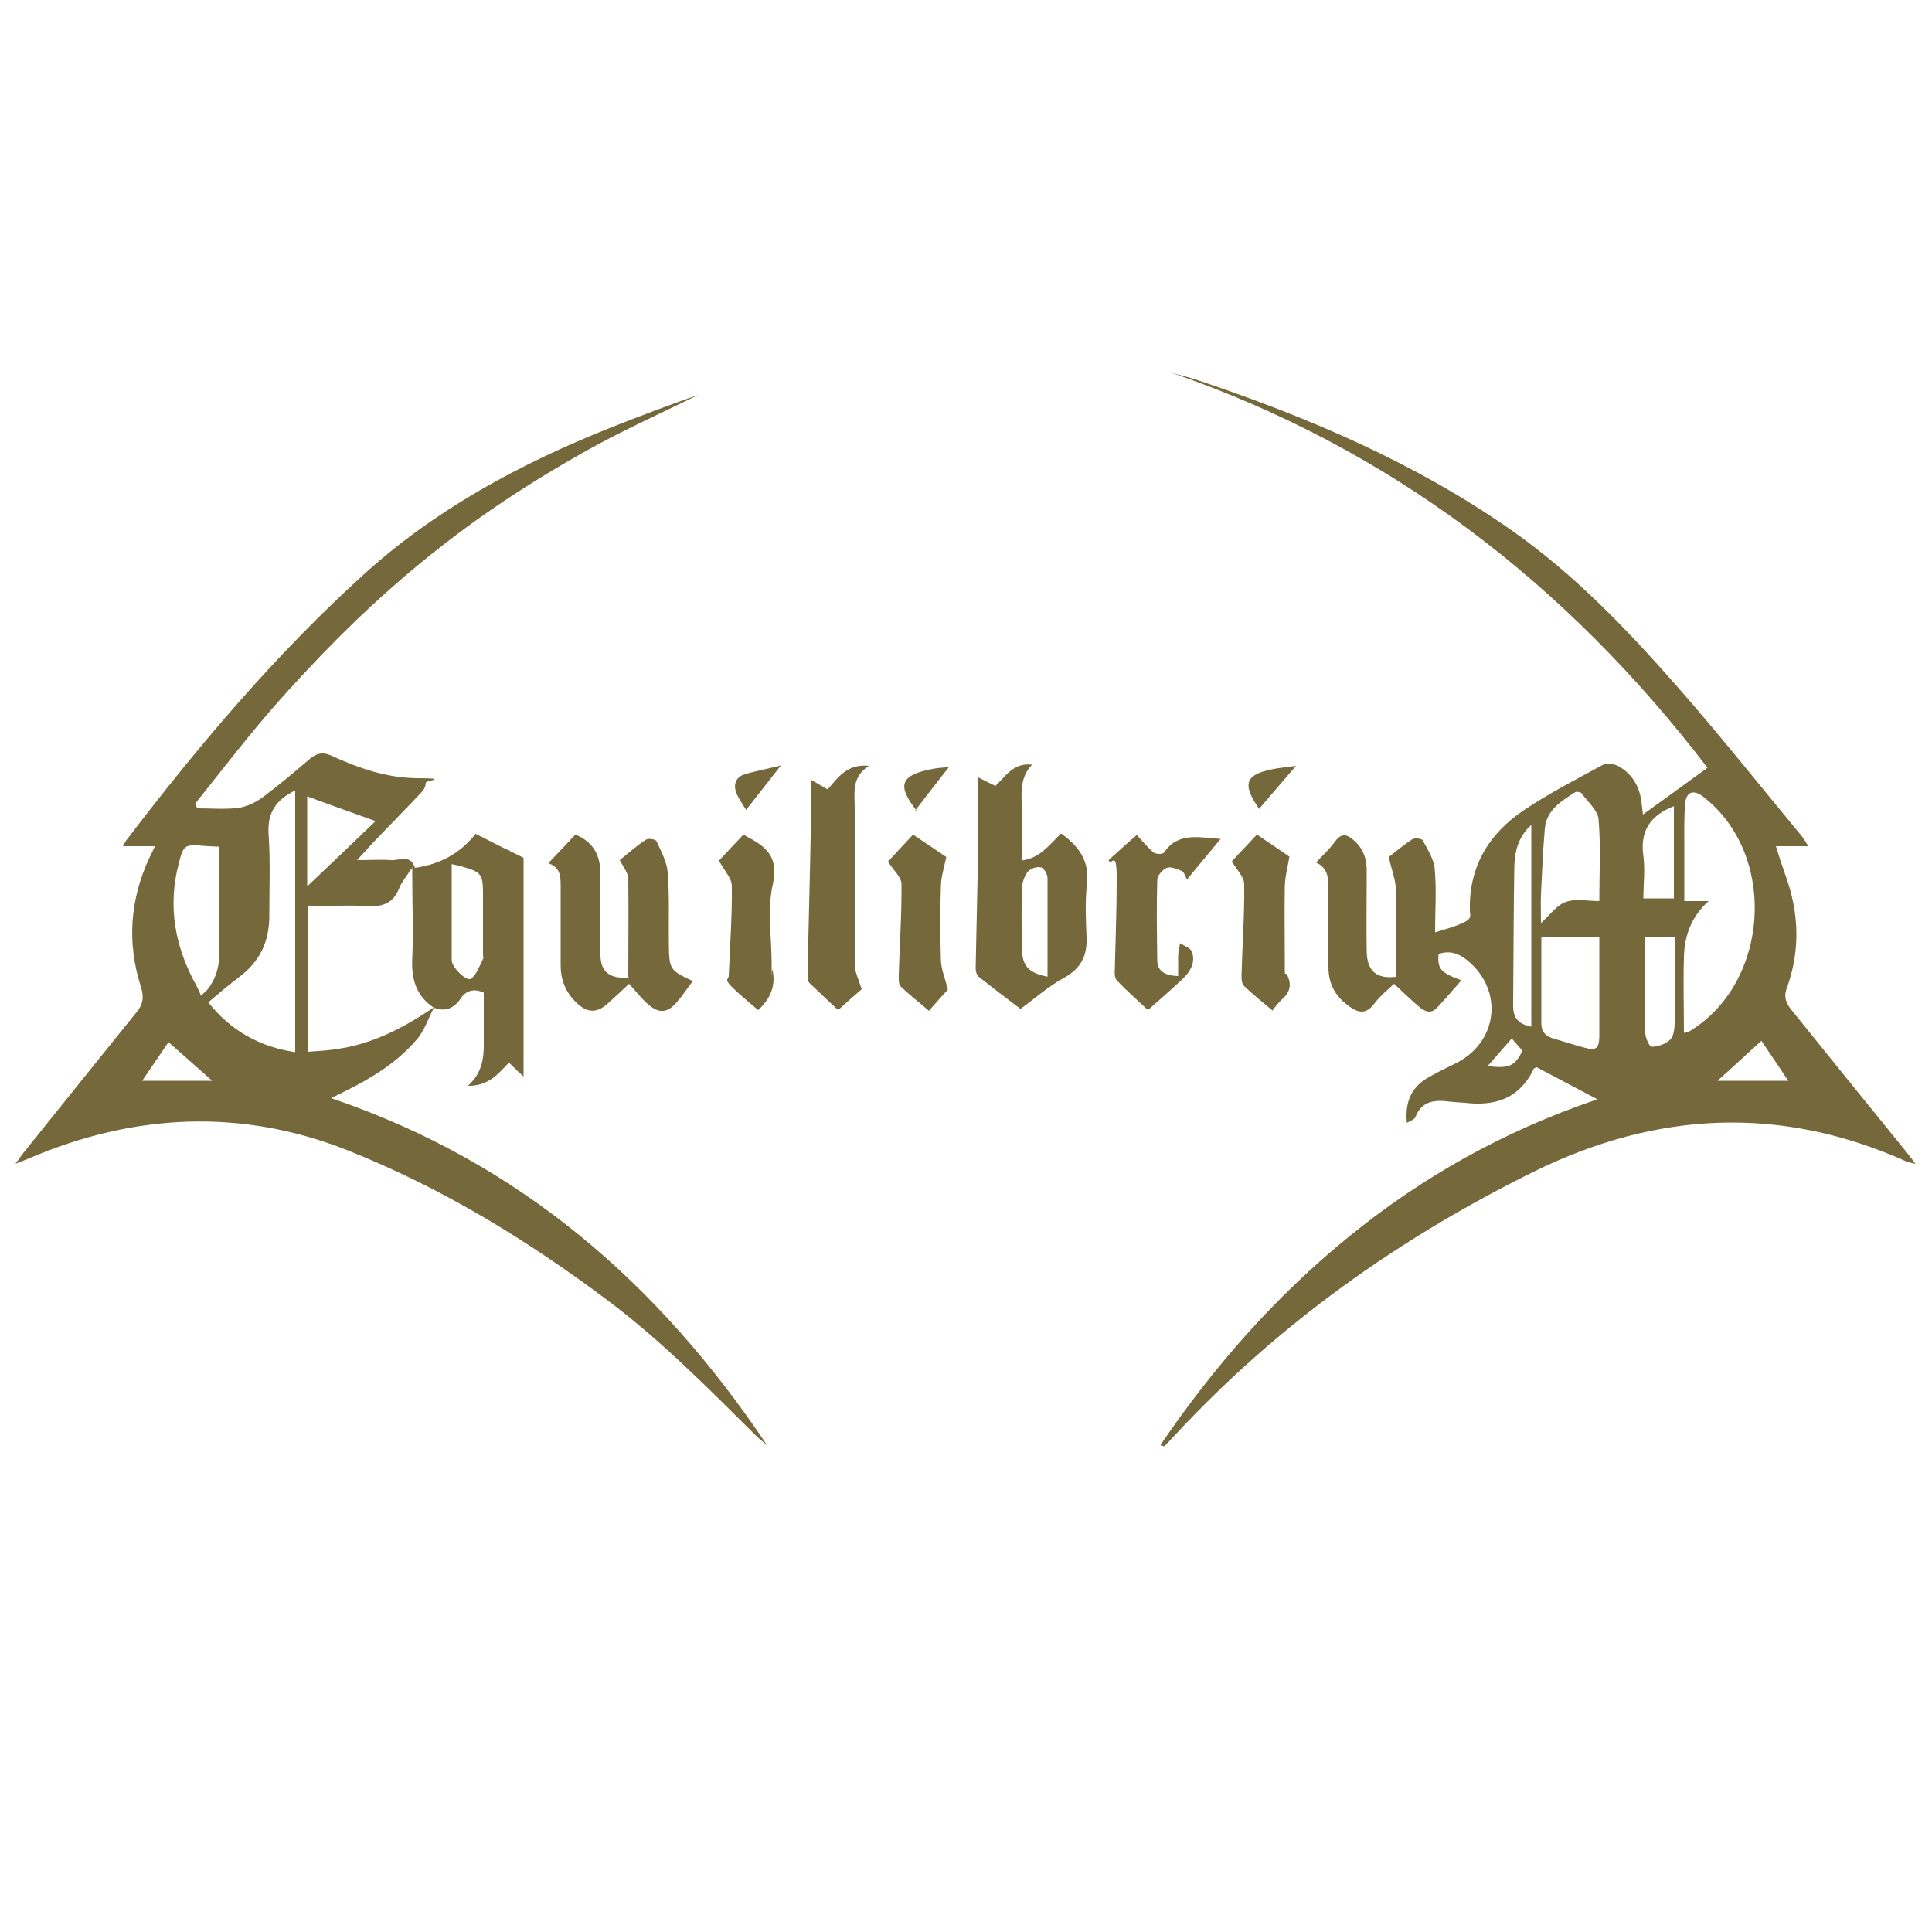 <?xml version="1.0" encoding="UTF-8"?>
<svg id="Calque_1" data-name="Calque 1" xmlns="http://www.w3.org/2000/svg" version="1.1" viewBox="0 0 500 500">
  <defs>
    <style>
      .cls-1 {
        fill: #75683b;
        stroke-width: 0px;
      }
    </style>
  </defs>
  <path class="cls-1" d="M413.4,284.5c-5.7-3-10.8-5.7-15.7-8.3-.4.2-.6.2-.7.3-3.4,7.2-9.2,9.7-16.9,9-1.6-.2-3.3-.2-4.9-.4-3.8-.5-7.2-.3-8.9,4-.2.6-1.2.9-2.2,1.5-.5-5,.9-8.8,4.8-11.3,2.4-1.5,5-2.7,7.6-4,11.2-5.4,12.8-19,3.2-26.8-2.2-1.8-4.6-2.6-7.4-1.6-.3,3.9.5,4.8,5.9,6.8-2.1,2.4-4.2,4.9-6.4,7.2-1.6,1.6-3.2.8-4.6-.4-2.1-1.8-4.1-3.7-6.4-5.9-1.6,1.5-3.6,3.1-5.1,5.1-1.8,2.4-3.6,2.7-6,1.1-3.8-2.5-5.9-5.8-5.9-10.5v-20.3c0-2.8-.1-5.3-3.2-6.8,1.8-1.9,3.5-3.5,4.9-5.4,1.7-2.4,3.3-1.8,5-.2,2.5,2.2,3.3,5.1,3.2,8.3,0,6.8-.1,13.5,0,20.3.1,5.1,2.5,7.2,7.6,6.6,0-7.3.2-14.7,0-22,0-2.8-1.1-5.5-1.9-9,1.4-1.1,3.7-3,6.1-4.6.6-.4,2.5-.2,2.7.3,1.3,2.4,2.9,4.9,3.1,7.4.5,5.3.1,10.6.1,16.4,2.8-.9,5.3-1.5,7.5-2.6s1.5-1.9,1.5-3c-.3-11.4,4.9-20,14.1-26.1,6.4-4.3,13.4-7.9,20.2-11.6,1.1-.6,3.1-.3,4.2.3,3.5,2,5.4,5.2,5.9,9.2.1.9.2,1.8.4,3.3,5.7-4.1,11-8,16.7-12.1-36.5-47.7-82-82.7-138.9-102.3,2.3.7,4.7,1.2,7,2,28.6,9.6,56.1,21.3,81,38.7,16.3,11.4,29.9,25.6,42.9,40.4,11,12.5,21.3,25.5,31.9,38.3.8.9,1.4,1.9,2.2,3.2h-8.4c.8,2.6,1.6,5,2.4,7.3,3.6,9.8,4,19.6.4,29.5-.9,2.4,0,4.1,1.5,5.9,9.6,11.9,19.2,23.8,28.8,35.6.9,1.1,1.8,2.2,3,3.9-1.2-.3-1.8-.4-2.3-.6-32.5-14.6-64.6-13-96.2,2.5-35.1,17.3-66.5,39.6-93.2,68.4-.9,1-1.8,1.9-2.7,2.8,0,0-.2,0-1-.3,13.8-20.3,29.7-38.4,48.6-53.8,19-15.5,40.1-27.4,64.2-35.6h.3,0ZM435.7,267.3c.8-.1,1-.1,1.2-.2,21.1-12.4,23.3-45.9,3.9-60.9-2.6-2-4.5-1.3-4.7,2-.3,3.8-.2,7.6-.2,11.4v13.6h6.3c-4.5,4-6.3,9-6.4,14.6-.2,6.4,0,12.9,0,19.6h0ZM398.9,242.5v22.4c0,2,1,3.2,2.9,3.8,2.8.8,5.7,1.8,8.5,2.5s3.5.1,3.6-2.8v-25.9h-15ZM413.9,233.1c0-7.3.4-14.3-.2-21.1-.2-2.3-2.8-4.5-4.4-6.7-.2-.3-1.3-.5-1.6-.3-3.6,2.3-7.5,4.6-7.9,9.5-.5,5.6-.7,11.2-1,16.9-.1,2.4,0,4.8,0,7.5,2.3-2.1,4.1-4.7,6.5-5.5,2.5-.9,5.6-.2,8.7-.2h-.1ZM396.3,265.8v-52.3c-3.4,3-4.3,6.9-4.4,10.9-.2,12-.2,23.9-.3,35.9,0,2.9,1.1,4.7,4.7,5.4h0ZM425.8,242.5v24.8c0,1.3,1.1,3.6,1.6,3.6,1.7,0,3.6-.7,4.8-1.8.9-.8,1.1-2.6,1.2-3.9.1-5.2,0-10.4,0-15.6v-7.1h-7.8.2,0ZM433.3,208.6c-6.2,2.4-8.9,6.4-8,12.9.5,3.7,0,7.4,0,11h7.9v-23.9h.1ZM455.9,269.3c-3.8,3.5-7.4,6.8-11.4,10.4h18.3c-2.4-3.6-4.6-6.9-7-10.4h.1ZM391.2,268.8c-2.2,2.5-4.1,4.7-6.2,7.1,5.6.7,7.1,0,9-4-.8-.9-1.7-1.9-2.8-3.2h0Z"/>
  <path class="cls-1" d="M112.3,260.8c-1.5,2.8-2.5,6.1-4.6,8.4-5,5.8-11.5,9.8-18.4,13.2-1,.5-2,1-3.6,1.8,48.7,16.5,84.8,48,112.8,89.8-.9-.8-1.9-1.5-2.7-2.3-12-11.9-23.9-24-37.4-34.3-21.3-16.1-43.9-30-68.7-39.8-27.4-10.8-55-9.4-82,2.1-.9.4-1.8.7-3.7,1.5,1.1-1.5,1.6-2.3,2.2-3,9.7-12.1,19.4-24.2,29.1-36.2,1.7-2,2-3.9,1.2-6.5-3.7-11.5-2.9-22.8,2.3-33.8.4-.8.8-1.6,1.3-2.7h-8.3c.5-.8.7-1.4,1.1-1.8,18.6-24.4,38.4-47.8,61.2-68.5,18.6-16.9,40.4-28.6,63.6-37.9,7.6-3,15.2-5.9,23-8.6-10.1,5-20.3,9.5-30.1,15.1-9.9,5.6-19.6,11.7-28.7,18.3-9.1,6.6-17.8,13.8-26.1,21.5-8.3,7.7-16.2,16-23.8,24.5-7.5,8.5-14.4,17.5-21.5,26.4.2.4.4.8.5,1.2,3.5,0,7.1.3,10.6-.1,2.2-.3,4.5-1.4,6.3-2.7,4.3-3.2,8.3-6.6,12.4-10.1,1.7-1.4,3.3-1.7,5.3-.8,7.2,3.3,14.6,5.9,22.7,5.9s1.9.7,1.9,1.1c0,.8-.4,1.8-1,2.4-3.9,4.2-8,8.3-11.9,12.4-1.5,1.5-2.8,3.1-4.9,5.3,3.5,0,6.1-.2,8.7,0,2.1.2,5.1-1.7,6.3,2,6.2-.9,11.5-3.5,15.7-8.8,4.3,2.2,8.7,4.4,12.4,6.2v56.6c-1.8-1.6-2.7-2.6-3.8-3.6-2.8,3-5.4,6.1-10.6,6,3.7-3.3,4.2-7.3,4.1-11.6v-12.5c-2.6-1.2-4.6-.5-5.9,1.4-1.8,2.7-4,3.6-7,2.5-4.7-3.1-5.9-7.6-5.6-13,.3-6.6,0-13.3,0-20s0-1.5-.3-2.9c-1.3,2.1-2.5,3.4-3.1,5-1.5,3.8-4.2,4.8-8,4.6-5.2-.3-10.4,0-15.7,0v37.7c2.6-.2,5.1-.3,7.5-.7,9.4-1.3,17.5-5.6,25.2-10.8h0ZM76.3,204.6c-4.8,2.4-7.1,5.6-6.8,11.1.5,7,.2,14.1.2,21.2s-2.6,12.1-8,16.1c-2.6,2-5.1,4.1-7.8,6.4,5.8,7.3,13.2,11.5,22.5,12.9v-67.7h0ZM56.8,219.1c-1.6,0-2.9-.1-4.2-.2-4.8-.4-5.1-.2-6.3,4.4-3,11.3-1,21.9,4.6,31.9.4.8.8,1.6,1.1,2.5,1.2-1.1,1.4-1.3,1.6-1.5,2.6-3.2,3.3-6.8,3.2-10.9-.2-8.7,0-17.3,0-26.2h0ZM116.9,223.5v24.9c0,2.1,4,5.7,5,4.9,1.5-1.2,2.2-3.3,3.1-5.1.2-.3,0-.8,0-1.2v-15.6c0-5.1-.4-5.7-5.3-7.1-1-.3-2-.5-3-.7h.2ZM79.5,229.4c6.1-5.8,11.8-11.2,17.7-16.9-6.1-2.2-11.8-4.2-17.7-6.4v23.2h0ZM54.9,279.7c-4.1-3.7-7.6-6.7-11.3-10-2.3,3.4-4.4,6.5-6.8,10h18.1Z"/>
  <path class="cls-1" d="M264.1,261.1c-3.2-2.4-7-5.3-10.8-8.3-.5-.4-.8-1.4-.8-2.1.2-11.1.5-22.3.7-33.4v-16.1c1.6.8,2.9,1.5,4.4,2.2,2.6-2.4,4.6-6.1,9.5-5.5-2.8,2.9-2.8,6.3-2.7,9.8.1,4.9,0,9.8,0,15,4.8-.6,7.2-4.1,10.2-7,4.6,3.3,7.4,7.1,6.7,13.1-.5,4.5-.3,9.2-.1,13.8.2,4.8-1.5,8.1-5.9,10.5-3.9,2.1-7.2,5.1-11.2,8h0ZM271.1,252.7v-25.4c0-1-.9-2.6-1.6-2.8-1-.3-2.7.2-3.4,1-.9,1-1.5,2.7-1.6,4.1-.2,5.3-.1,10.7,0,16,0,4.4,1.8,6.3,6.8,7.2h-.2,0Z"/>
  <path class="cls-1" d="M162.6,252.8c0-8.6.1-16.9,0-25.3,0-1.6-1.3-3.1-2.2-4.9,2.1-1.7,4.3-3.7,6.8-5.3.6-.4,2.5-.1,2.7.4,1.2,2.6,2.7,5.4,2.9,8.1.5,6.3.2,12.7.3,19,.1,6.1.4,6.4,6.2,9.1-1.4,1.8-2.6,3.7-4.1,5.4-2.4,2.9-4.7,3.1-7.6.5-1.8-1.6-3.3-3.6-4.8-5.2-1.8,1.7-3.6,3.4-5.4,5-2.9,2.7-5.5,2.6-8.3-.2-2.7-2.6-4-5.8-4-9.6v-20.3c0-2.6,0-5-3.2-6.1,2.5-2.6,4.7-5,7-7.4,4.8,1.9,6.5,5.6,6.5,10.2v20.9c0,4.4,2.4,6.3,7.4,5.9l-.2-.2h0Z"/>
  <path class="cls-1" d="M209.7,201.7c1.9,1.1,3.1,1.8,4.5,2.6,2.6-3,5-6.7,10.7-6.1-4.6,2.9-3.7,7-3.7,10.8v40.6c0,1.9,1,3.8,1.8,6.4-1.5,1.3-3.7,3.2-6.1,5.4-2.6-2.4-5-4.7-7.4-7-.4-.4-.5-1.1-.5-1.6.2-12.3.6-24.5.8-36.8v-14.2h-.1Z"/>
  <path class="cls-1" d="M297.1,261.4c-2.8-2.6-5.5-5-8-7.6-.5-.5-.7-1.6-.6-2.5.2-8,.5-15.9.5-23.9s-1.3-3-2.1-4.8c2.1-1.9,4.5-4.1,7.3-6.5,1.3,1.4,2.7,3.1,4.3,4.5.6.5,2.4.5,2.7.1,3.7-5.5,9-3.9,14.7-3.6-2.9,3.5-5.5,6.6-8.7,10.5-.5-.9-.8-2-1.4-2.2-1.2-.5-2.8-1.2-3.8-.8-1.1.4-2.4,1.9-2.5,3-.2,7-.1,13.9,0,20.9,0,2.9,2.1,4,5.4,4.1v-5.1c0-1.1.3-2.2.5-3.4,1.1.7,2.8,1.3,3.1,2.3.9,2.7-.4,5-2.4,6.9-2.8,2.7-5.8,5.2-9,8.1Z"/>
  <path class="cls-1" d="M329.3,261.5c-2.5-2.1-5-4.1-7.3-6.3-.6-.5-.7-1.7-.7-2.6.2-7.9.8-15.9.7-23.8,0-1.9-2-3.7-3.2-5.9,1.8-1.9,4.1-4.4,6.5-6.9,3.1,2.1,6.1,4.1,8.4,5.7-.5,3-1.2,5.5-1.2,8-.1,6.1,0,12.3,0,18.4s0,3,.6,4.2c1.3,2.6.7,4.6-1.4,6.4-.9.8-1.6,1.8-2.5,2.9h.1Z"/>
  <path class="cls-1" d="M186.1,222.7c1.7-1.8,4-4.3,6.3-6.7.5.3.9.5,1.2.7,5,2.6,7.9,5.3,6.4,12.2-1.5,6.5-.3,13.6-.3,20.5s0,1,.2,1.5c.9,3.9-.3,7.4-3.7,10.5-2.3-2-4.7-3.9-6.8-6s-.8-1.9-.8-2.9c.3-7.7.9-15.5.8-23.2,0-2-1.9-3.9-3.3-6.5h0Z"/>
  <path class="cls-1" d="M229.8,223c1.8-2,4.1-4.4,6.5-7,3.2,2.1,6.2,4.2,8.6,5.8-.6,2.9-1.4,5.3-1.4,7.7-.2,6.2-.2,12.5,0,18.7,0,2.4,1,4.7,1.8,7.9-1.1,1.2-2.9,3.2-4.9,5.5-2.5-2.2-5-4.1-7.3-6.3-.6-.6-.5-2-.5-3,.2-7.9.8-15.7.7-23.5,0-1.8-2.1-3.6-3.4-5.7h-.1Z"/>
  <path class="cls-1" d="M325.9,209.4c-4.7-6.8-3.7-9.2,4.9-10.6,1.5-.2,3-.4,4.6-.6-3.3,3.8-6.4,7.5-9.6,11.2h.1Z"/>
  <path class="cls-1" d="M193.1,209.6c-.6-1-1.8-2.6-2.5-4.3-.9-2.2-.2-4.2,2.1-4.9,2.9-.9,5.9-1.4,9.4-2.3-3.3,4.2-6.1,7.8-9,11.5Z"/>
  <path class="cls-1" d="M236.9,209.7c.6.3.5.3.4.2-5.3-6.7-4.3-9.3,4-10.9,1.4-.3,2.8-.3,4.3-.5-3,3.8-5.8,7.4-8.7,11.2Z"/>
</svg>